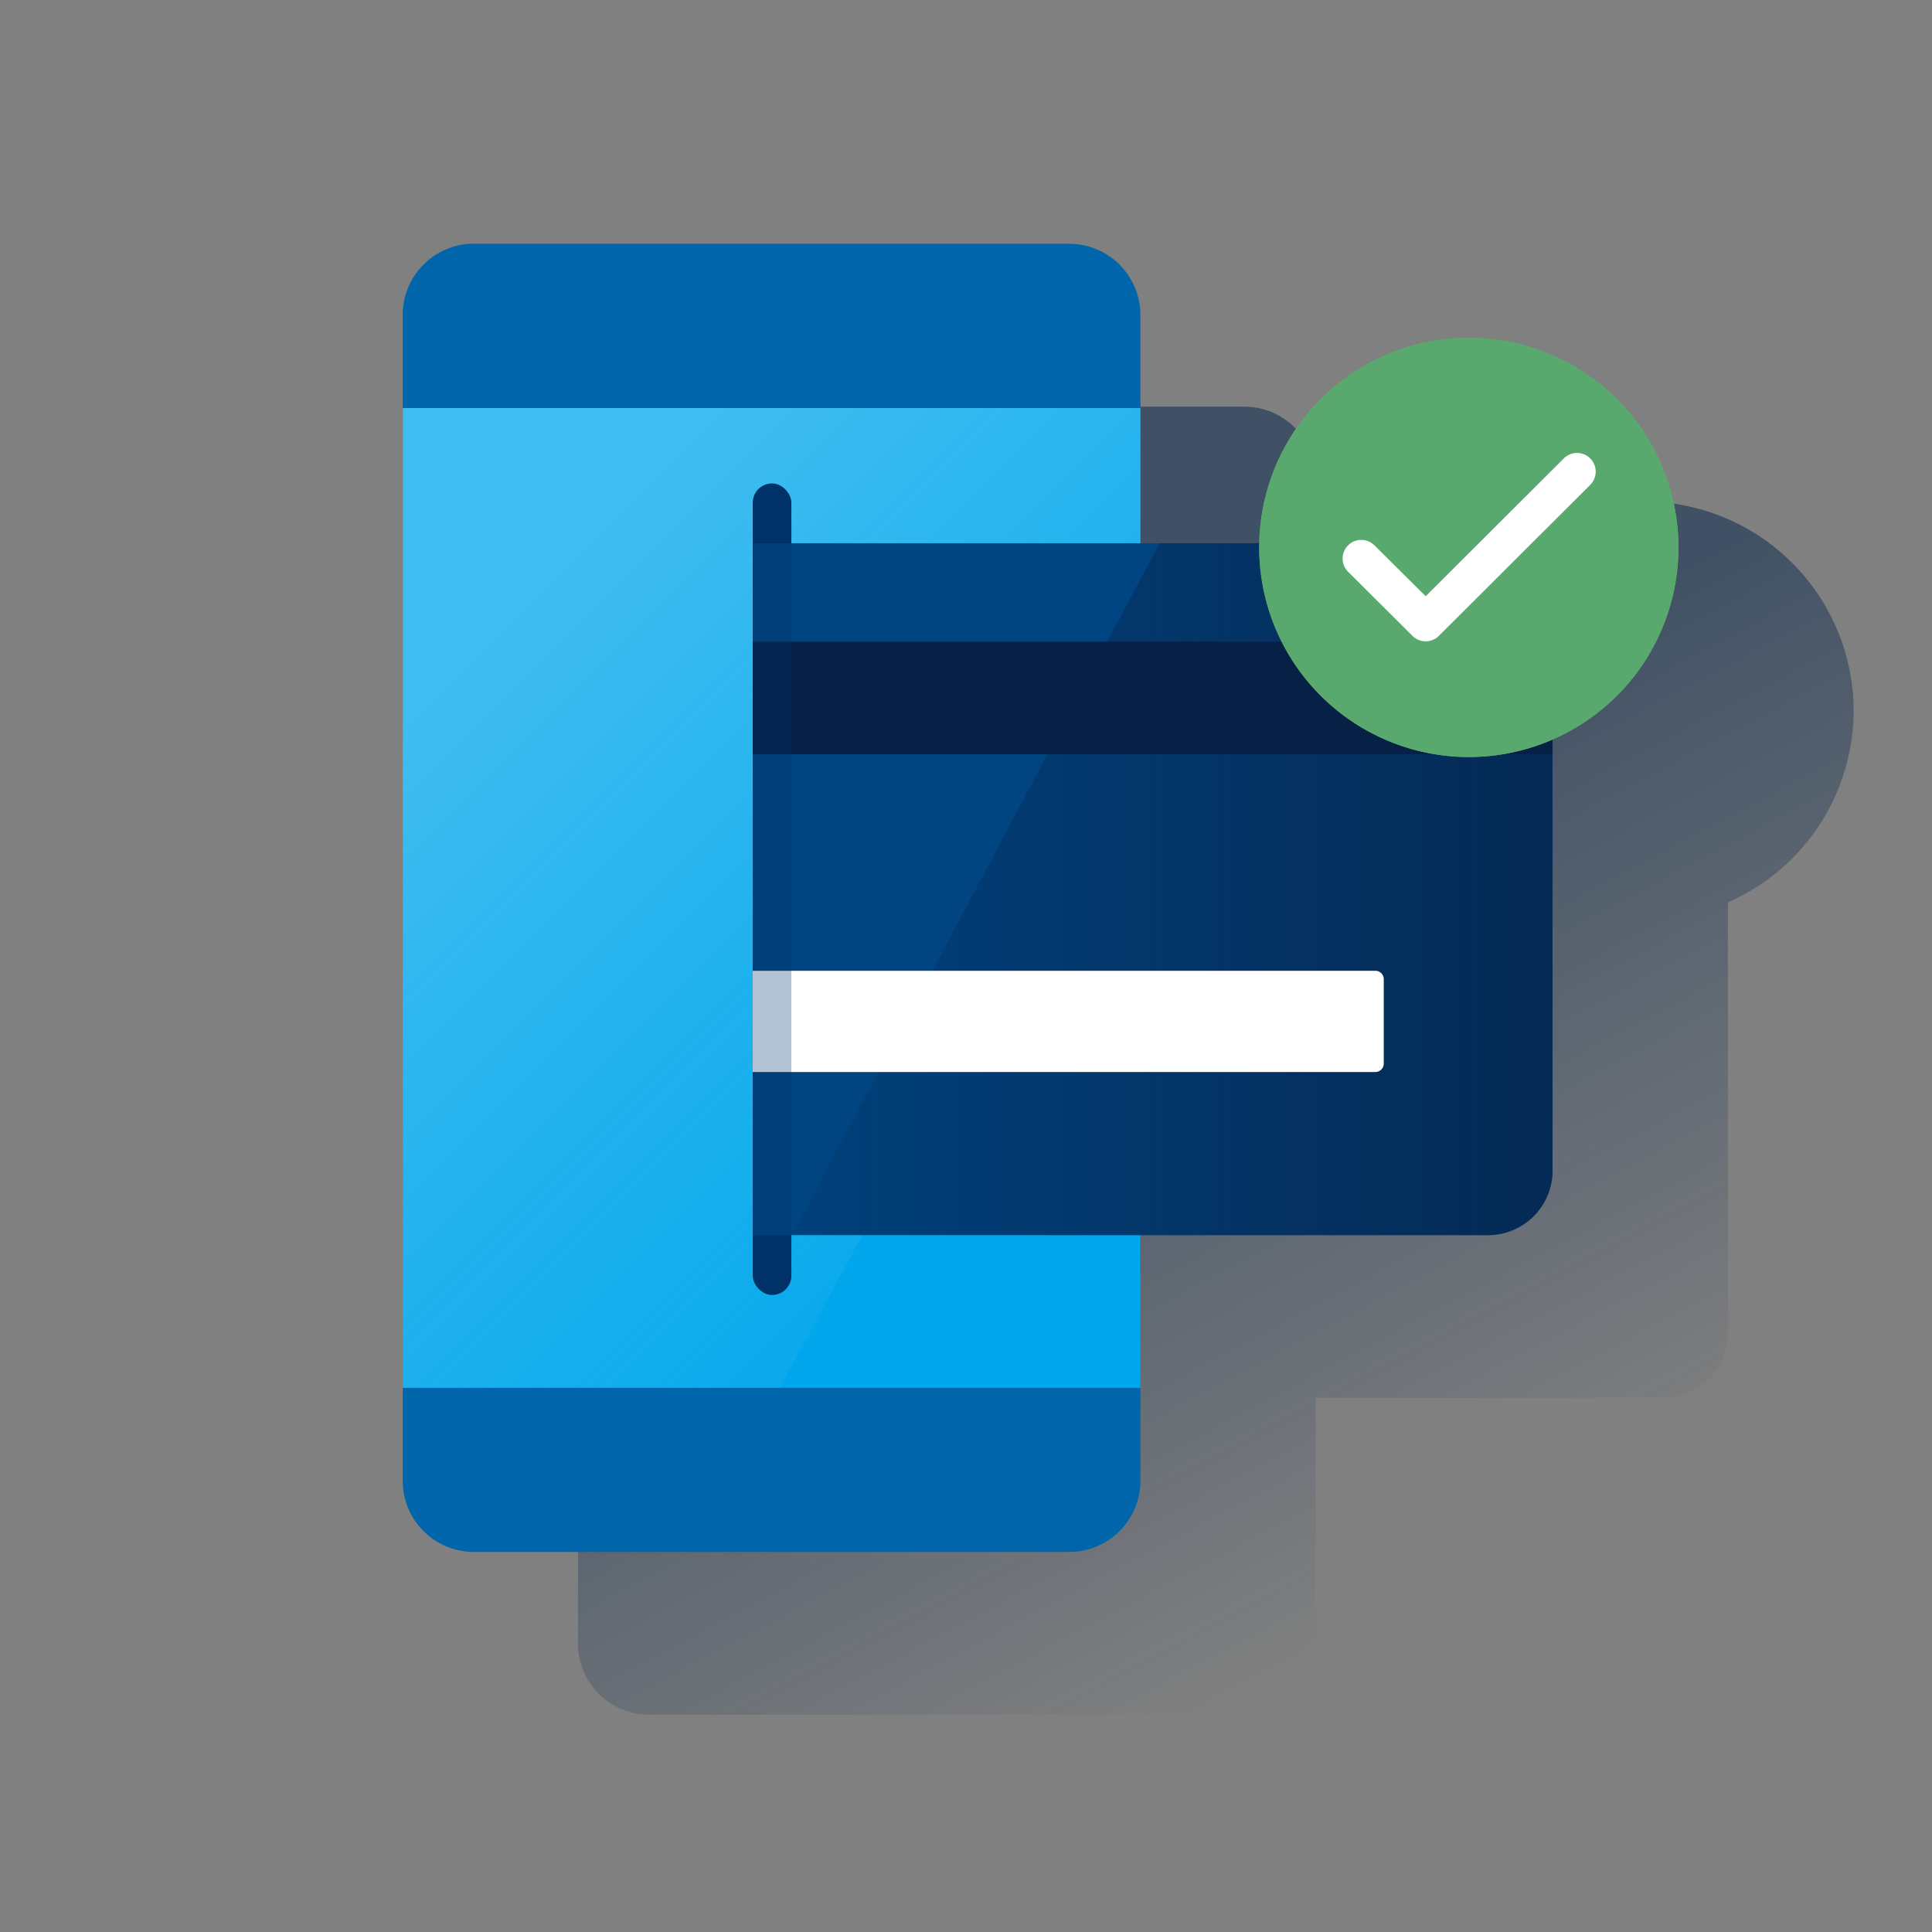<svg id="Capa_1" data-name="Capa 1" xmlns="http://www.w3.org/2000/svg" xmlns:xlink="http://www.w3.org/1999/xlink" viewBox="0 0 600 600"><rect x="0" y="0" width="600" height="600" fill="#808080" stroke="none"/><defs><style>.cls-1{fill:url(#Degradado_sin_nombre_9);}.cls-2{fill:#0065aa;}.cls-3{fill:#00a7ec;}.cls-4{opacity:0.5;fill:url(#Degradado_sin_nombre_2);}.cls-10,.cls-4{isolation:isolate;}.cls-10,.cls-5{fill:#003267;}.cls-6{fill:#004481;}.cls-7{fill:url(#Degradado_sin_nombre_15);}.cls-8{fill:#072146;}.cls-9{fill:#fff;}.cls-10{opacity:0.3;}.cls-11{fill:#59a96e;}.cls-12{fill:none;}</style><linearGradient id="Degradado_sin_nombre_9" x1="331.39" y1="273.26" x2="447.5" y2="491.64" gradientUnits="userSpaceOnUse"><stop offset="0" stop-color="#002149" stop-opacity="0.5"/><stop offset="1" stop-color="#002149" stop-opacity="0"/></linearGradient><linearGradient id="Degradado_sin_nombre_2" x1="155.31" y1="1094.56" x2="309.76" y2="1249" gradientTransform="translate(0 -900)" gradientUnits="userSpaceOnUse"><stop offset="0" stop-color="#fff" stop-opacity="0.5"/><stop offset="1" stop-color="#eaf5f6" stop-opacity="0.1"/></linearGradient><linearGradient id="Degradado_sin_nombre_15" x1="210.82" y1="276.14" x2="500.14" y2="276.14" gradientUnits="userSpaceOnUse"><stop offset="0" stop-color="#072146" stop-opacity="0"/><stop offset="1" stop-color="#072146" stop-opacity="0.8"/></linearGradient></defs><path class="cls-1" d="M575.66,220.53a65.09,65.09,0,0,0-130.16-1.25H408.57V148.44h0a22.12,22.12,0,0,0-22.1-22.15H201.57l0,0h0a22.12,22.12,0,0,0-22.06,22.2V481.57h0v28.86a22.09,22.09,0,0,0,22.1,22.09h184.9a22.1,22.1,0,0,0,22.1-22.09v-76.3h108a20,20,0,0,0,20-20V280.22A65.08,65.08,0,0,0,575.66,220.53Z"/><path class="cls-2" d="M147.17,75.71h184.9a22.13,22.13,0,0,1,22.1,22.16h0v362a22.12,22.12,0,0,1-22.1,22.1H147.17a22.09,22.09,0,0,1-22.1-22.1h0v-362a22.13,22.13,0,0,1,22.06-22.2h0Z"/><rect class="cls-3" x="125.07" y="126.71" width="229.1" height="304.3"/><polygon class="cls-4" points="125.07 126.71 125.07 431.01 242.17 431.01 354.17 224.01 354.17 126.71 125.07 126.71"/><rect class="cls-5" x="233.77" y="150.13" width="12" height="252.04" rx="6"/><path class="cls-6" d="M233.76,168.71h228.3a20.08,20.08,0,0,1,20.09,20.09V363.49a20.08,20.08,0,0,1-20.09,20.09H233.76Z"/><path class="cls-7" d="M462.15,383.58a20,20,0,0,0,20-20h0V188.71a20,20,0,0,0-20-20h-102L245.87,383.58Z"/><rect class="cls-8" x="233.76" y="199.28" width="248.39" height="34.94"/><path class="cls-9" d="M233.76,301.48H427.12a2.62,2.62,0,0,1,2.62,2.62v26.2a2.62,2.62,0,0,1-2.62,2.62H233.76Z"/><rect class="cls-10" x="233.76" y="168.71" width="12.01" height="214.88"/><path class="cls-11" d="M521.26,170a65.1,65.1,0,1,1-65.1-65.1h0a65.09,65.09,0,0,1,65.1,65.1h0"/><path class="cls-11" d="M521.26,170a65.1,65.1,0,1,1-65.1-65.1h0a65.09,65.09,0,0,1,65.1,65.1h0"/><path class="cls-9" d="M442.76,199.17a5.89,5.89,0,0,1-4.1-1.7l-20.1-20a5.8,5.8,0,0,1,8.2-8.2l16,15.9,42.8-42.7a5.8,5.8,0,0,1,8.4,8l-.2.2-46.9,46.8A5.87,5.87,0,0,1,442.76,199.17Z"/><rect class="cls-12" width="600" height="600"/></svg>
